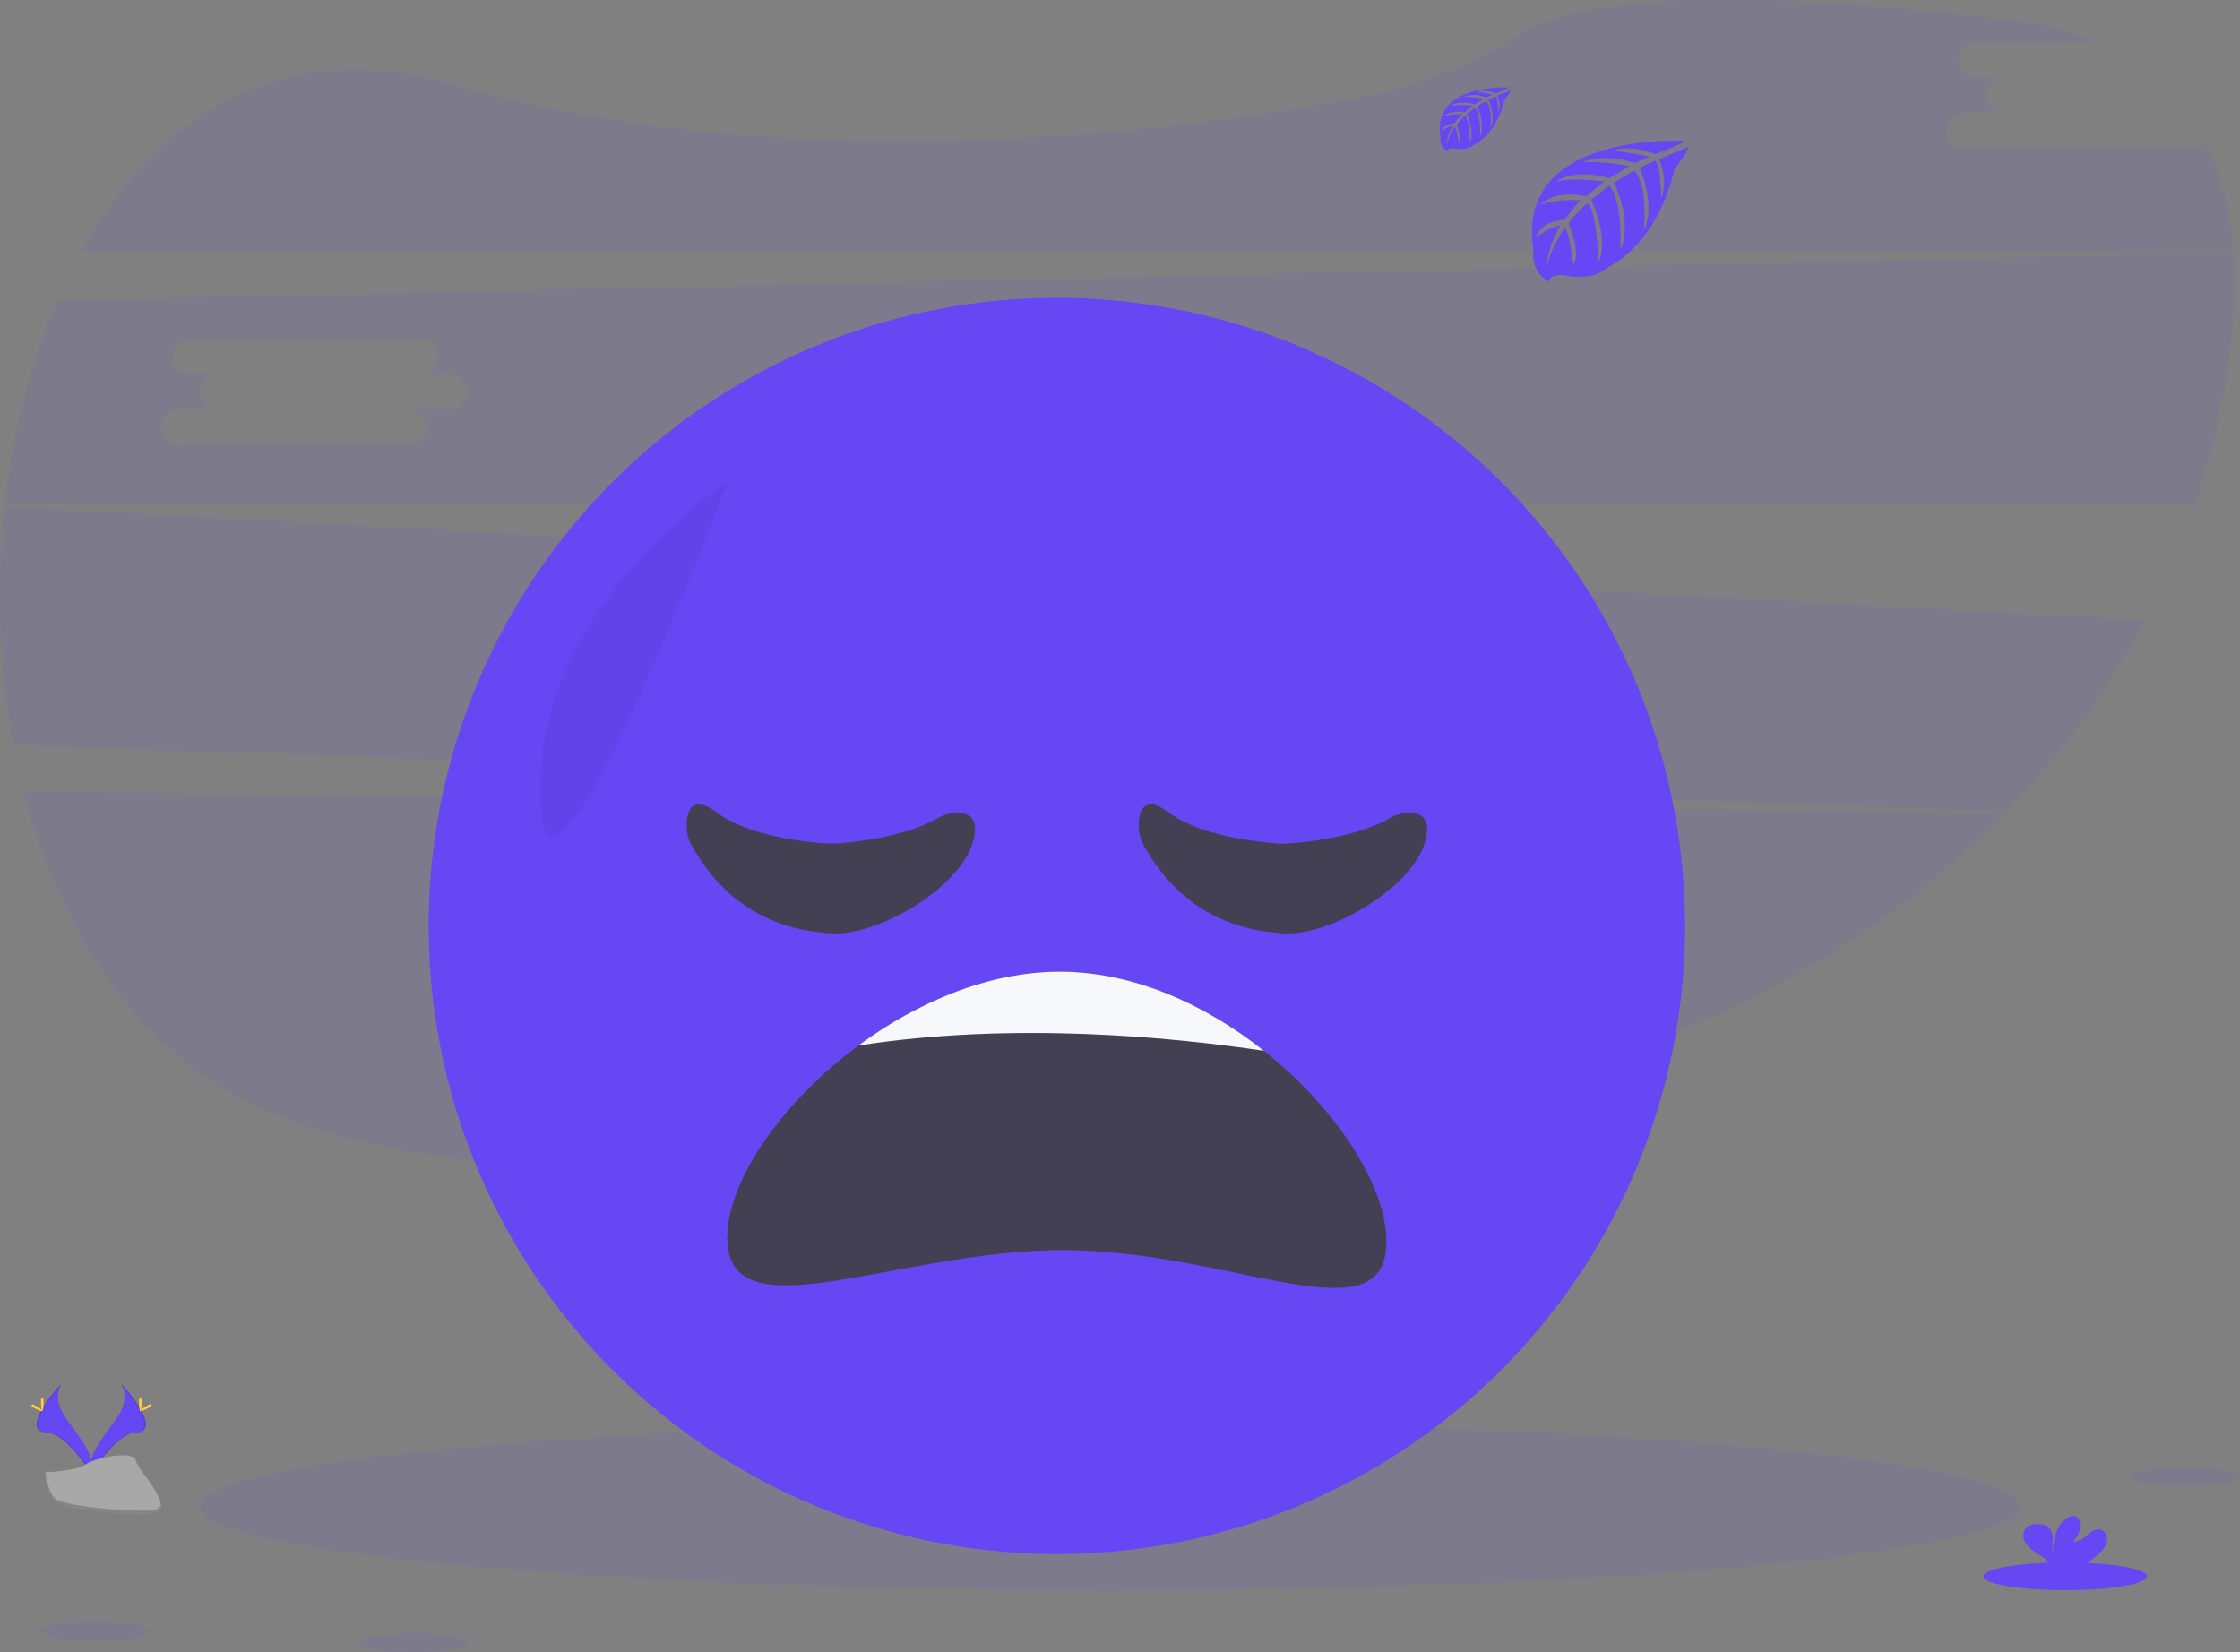 <svg xmlns="http://www.w3.org/2000/svg" width="342.2" height="252.414" viewBox="0 0 342.2 252.414">
  <rect x="0" y="0" width="342.2" height="252.414" fill="#808080" stroke="none"/>
  <g id="undraw_feeling_blue_4b7q_1_" data-name="undraw_feeling_blue_4b7q (1)" transform="translate(0.009 -0.004)">
    <path id="Trazado_4281" data-name="Trazado 4281" d="M61.83,433.31c5.4,20.883,16.833,38.935,34.894,47.686,37.548,18.186,122.227,8.807,185.427-1.96,32.692-5.568,61.426-20.936,82.3-42.562Z" transform="translate(-58.153 -312.29)" fill="#6647f4" opacity="0.1"/>
    <path id="Trazado_4282" data-name="Trazado 4282" d="M412.583,67.011H377.906a2.725,2.725,0,1,1,0-5.422h6a2.725,2.725,0,1,1,0-5.422h-4.281a2.725,2.725,0,1,1,0-5.422h18.1a51.865,51.865,0,0,0-14.12-3.521c-49.353-5.733-66.973-1.941-73.188,1.957a72.956,72.956,0,0,1-25.366,10.06c-30.449,5.683-87.392,12.521-139-2.178C120.392,49.743,101.326,62.1,89.9,82.746H418.605a44.621,44.621,0,0,0-4.072-16.394,3.164,3.164,0,0,1-1.951.66Z" transform="translate(-77.491 -44.29)" fill="#6647f4" opacity="0.1"/>
    <path id="Trazado_4283" data-name="Trazado 4283" d="M50.727,293.19a125.221,125.221,0,0,0,1.344,36.434L356.522,339.7a129.165,129.165,0,0,0,21.154-29.186Zm120.414,25.991h-5.995a2.725,2.725,0,1,1,0,5.422H130.47a2.725,2.725,0,1,1,0-5.422h6a2.725,2.725,0,1,1,0-5.422h-4.284a2.725,2.725,0,1,1,0-5.422h34.676a2.725,2.725,0,1,1,0,5.422h4.281a2.725,2.725,0,1,1,0,5.422Z" transform="translate(-49.99 -215.759)" fill="#6647f4" opacity="0.1"/>
    <path id="Trazado_4284" data-name="Trazado 4284" d="M392.866,168.5,60.481,175.81a110.279,110.279,0,0,0-7.961,31.055H387.043a117.99,117.99,0,0,0,4.828-19.794A84.736,84.736,0,0,0,392.866,168.5Zm-272.86,23.969h-5.995a2.726,2.726,0,1,1,0,5.425H79.335a2.726,2.726,0,1,1,0-5.425h6a2.725,2.725,0,1,1,0-5.422H81.049a2.725,2.725,0,1,1,0-5.422h34.676a2.725,2.725,0,1,1,0,5.422h4.28a2.725,2.725,0,1,1,0,5.422Z" transform="translate(-51.739 -129.857)" fill="#6647f4" opacity="0.1"/>
    <ellipse id="Elipse_17" data-name="Elipse 17" cx="139.048" cy="12.792" rx="139.048" ry="12.792" transform="translate(30.511 217.4)" fill="#6647f4" opacity="0.1"/>
    <ellipse id="Elipse_20" data-name="Elipse 20" cx="2.8" cy="1.898" rx="2.8" ry="1.898" transform="translate(249.902 129.923)" fill="#575a89"/>
    <circle id="Elipse_21" data-name="Elipse 21" cx="95.969" cy="95.969" r="95.969" transform="translate(65.474 45.511)" fill="#6647f4"/>
    <path id="Trazado_4330" data-name="Trazado 4330" d="M507.82,562.787c0,15.15-23.816,1.294-49.35,1.294s-51.36,13.283-51.36-1.867c0-8.639,8.231-20.653,20.04-29.379h0c8.9-6.576,19.822-11.286,30.8-11.286,11.286,0,22.342,5.1,31.161,12.1C500.239,542.473,507.82,554.332,507.82,562.787Z" transform="translate(-296.022 -373.08)" fill="#444053"/>
    <path id="Trazado_4331" data-name="Trazado 4331" d="M533.485,533.628c-13.573-2.044-38.12-4.536-61.955-.812,8.9-6.576,19.822-11.286,30.8-11.286C513.61,521.53,524.666,526.629,533.485,533.628Z" transform="translate(-340.402 -373.066)" fill="#f6f8fb"/>
    <path id="Trazado_4332" data-name="Trazado 4332" d="M343.609,281.31S314.7,299.791,314.937,328.7,343.609,281.31,343.609,281.31Z" transform="translate(-232.522 -207.574)" opacity="0.05"/>
    <path id="Trazado_4333" data-name="Trazado 4333" d="M825.633,113.445s-26.193-1.577-23.1,16.777a4.461,4.461,0,0,0,2.327,4.716s.047-1.359,2.685-.9a12.131,12.131,0,0,0,2.846.137,5.911,5.911,0,0,0,3.478-1.437h0s7.363-3.039,10.228-15.075c0,0,2.119-2.626,2.035-3.3l-4.42,1.885s1.509,3.189.311,5.839c0,0-.143-5.721-.992-5.6-.171.028-2.3,1.1-2.3,1.1s2.6,5.556.622,9.591c0,0,.743-6.844-1.45-9.189l-3.111,1.817s3.036,5.736.977,10.418c0,0,.529-7.18-1.63-9.976l-2.822,2.2s2.853,5.655,1.114,9.538c0,0-.227-8.359-1.723-8.99a17.259,17.259,0,0,0-2.843,3.07s1.954,4.1.744,6.268c0,0-.744-5.568-1.353-5.6,0,0-2.458,3.689-2.716,6.222a13.448,13.448,0,0,1,2.119-6.573,7.38,7.38,0,0,0-3.761,1.95s.383-2.61,4.355-2.837c0,0,2.031-2.8,2.576-2.968,0,0-3.966-.333-6.371.734,0,0,2.115-2.461,7.1-1.344l2.8-2.271s-5.22-.715-7.435.075c0,0,2.548-2.178,8.185-.591l3.033-1.814a27.81,27.81,0,0,0-7.105-.622s2.8-1.509,7.992.128l2.178-.974s-3.263-.641-4.218-.74-1-.367-1-.367a11.308,11.308,0,0,1,6.138.712S825.711,113.734,825.633,113.445Z" transform="translate(-568.259 -91.906)" fill="#6647f4"/>
    <path id="Trazado_4334" data-name="Trazado 4334" d="M767.631,87.256s-11.821-.715-10.44,7.578a2.023,2.023,0,0,0,1.051,2.131s.019-.622,1.213-.4a5.617,5.617,0,0,0,1.285.062,2.7,2.7,0,0,0,1.574-.65h0s3.326-1.375,4.62-6.813c0,0,.958-1.185.933-1.49l-2,.852a3.572,3.572,0,0,1,.146,2.638s-.065-2.585-.448-2.523c-.078,0-1.039.5-1.039.5s1.176,2.51.289,4.333c0,0,.336-3.092-.653-4.153l-1.406.821s1.372,2.594.442,4.71c0,0,.236-3.245-.737-4.508l-1.275.992s1.288,2.554.5,4.309c0,0-.1-3.777-.781-4.063a7.8,7.8,0,0,0-1.285,1.387s.883,1.867.336,2.834c0,0-.336-2.517-.622-2.526a8.342,8.342,0,0,0-1.226,2.8,6.06,6.06,0,0,1,.955-2.971,3.331,3.331,0,0,0-1.7.88s.171-1.179,1.972-1.282a7.761,7.761,0,0,1,1.163-1.341,7.294,7.294,0,0,0-2.878.333s.955-1.114,3.207-.622l1.244-1.023a10.8,10.8,0,0,0-3.36.031s1.151-.983,3.7-.264l1.369-.821a12.448,12.448,0,0,0-3.21-.277,4.923,4.923,0,0,1,3.612.059l.98-.442s-1.475-.289-1.9-.333-.457-.165-.457-.165a5.1,5.1,0,0,1,2.769.311A12.528,12.528,0,0,0,767.631,87.256Z" transform="translate(-537.122 -73.876)" fill="#6647f4"/>
    <ellipse id="Elipse_22" data-name="Elipse 22" cx="8.377" cy="1.415" rx="8.377" ry="1.415" transform="translate(325.436 224.265)" fill="#6647f4" opacity="0.1"/>
    <ellipse id="Elipse_23" data-name="Elipse 23" cx="8.377" cy="1.415" rx="8.377" ry="1.415" transform="translate(6.166 247.811)" fill="#6647f4" opacity="0.1"/>
    <ellipse id="Elipse_24" data-name="Elipse 24" cx="8.377" cy="1.415" rx="8.377" ry="1.415" transform="translate(54.797 249.588)" fill="#6647f4" opacity="0.1"/>
    <ellipse id="Elipse_25" data-name="Elipse 25" cx="12.509" cy="2.115" rx="12.509" ry="2.115" transform="translate(302.97 238.734)" fill="#6647f4"/>
    <path id="Trazado_4335" data-name="Trazado 4335" d="M1055.143,794.632a3.647,3.647,0,0,0,1.194-1.8A1.6,1.6,0,0,0,1055.5,791c-.765-.292-1.583.24-2.2.775a2.952,2.952,0,0,1-2.143,1.033,3.257,3.257,0,0,0,1.008-3.052,1.283,1.283,0,0,0-.28-.622c-.426-.454-1.194-.261-1.7.1-1.618,1.139-2.069,3.335-2.078,5.313a9.992,9.992,0,0,1-.028-2.178,2.249,2.249,0,0,0-.821-1.938,2.487,2.487,0,0,0-1.244-.292,2.589,2.589,0,0,0-2.035.576,2,2,0,0,0,.081,2.489,8.075,8.075,0,0,0,2.1,1.686,4.667,4.667,0,0,1,1.506,1.434,1.5,1.5,0,0,1,.112.258h4.557a12.692,12.692,0,0,0,2.809-1.944Z" transform="translate(-734.494 -557.239)" fill="#6647f4"/>
    <path id="Trazado_4336" data-name="Trazado 4336" d="M98.9,723.55s1.708,2.234-.79,5.6-4.557,6.222-3.733,8.325c0,0,3.767-6.265,6.844-6.356S102.276,727.317,98.9,723.55Z" transform="translate(-80.451 -512.241)" fill="#6647f4"/>
    <path id="Trazado_4337" data-name="Trazado 4337" d="M99.127,723.55a2.8,2.8,0,0,1,.348.7c2.993,3.515,4.585,6.8,1.711,6.878-2.682.078-5.911,4.869-6.666,6.079a2.9,2.9,0,0,0,.093.277s3.767-6.265,6.844-6.355S102.5,727.317,99.127,723.55Z" transform="translate(-80.674 -512.241)" opacity="0.1"/>
    <path id="Trazado_4338" data-name="Trazado 4338" d="M118.665,731.572c0,.787-.09,1.425-.2,1.425s-.2-.622-.2-1.425.109-.417.221-.417S118.665,730.785,118.665,731.572Z" transform="translate(-97.035 -517.416)" fill="#ffd037"/>
    <path id="Trazado_4339" data-name="Trazado 4339" d="M120.016,734.529c-.691.376-1.291.6-1.344.507s.467-.476,1.157-.852.417-.1.47,0S120.719,734.153,120.016,734.529Z" transform="translate(-97.31 -519.434)" fill="#ffd037"/>
    <path id="Trazado_4340" data-name="Trazado 4340" d="M71.808,723.55s-1.708,2.234.787,5.6,4.557,6.222,3.733,8.325c0,0-3.77-6.265-6.844-6.356S68.433,727.317,71.808,723.55Z" transform="translate(-62.382 -512.241)" fill="#6647f4"/>
    <path id="Trazado_4341" data-name="Trazado 4341" d="M71.8,723.55a2.685,2.685,0,0,0-.348.7c-2.993,3.515-4.588,6.8-1.711,6.878,2.678.078,5.911,4.869,6.663,6.079a2.881,2.881,0,0,1-.09.277s-3.77-6.265-6.844-6.355S68.423,727.317,71.8,723.55Z" transform="translate(-62.372 -512.241)" opacity="0.1"/>
    <path id="Trazado_4342" data-name="Trazado 4342" d="M70.1,731.572c0,.787.087,1.425.2,1.425s.2-.622.2-1.425-.109-.417-.218-.417S70.1,730.785,70.1,731.572Z" transform="translate(-63.85 -517.416)" fill="#ffd037"/>
    <path id="Trazado_4343" data-name="Trazado 4343" d="M65.663,734.529c.691.376,1.294.6,1.347.507s-.467-.476-1.157-.852-.42-.1-.47,0S64.973,734.153,65.663,734.529Z" transform="translate(-60.505 -519.434)" fill="#ffd037"/>
    <path id="Trazado_4344" data-name="Trazado 4344" d="M71.85,761.672s4.778-.146,6.222-1.173,7.351-2.249,7.709-.622,7.18,8.181,1.786,8.225-12.534-.843-13.971-1.717S71.85,761.672,71.85,761.672Z" transform="translate(-65.056 -536.722)" fill="#a8a8a8"/>
    <path id="Trazado_4345" data-name="Trazado 4345" d="M87.656,773.259c-5.394.044-12.534-.843-13.971-1.717-1.1-.666-1.531-3.058-1.677-4.162H71.85s.311,3.854,1.739,4.729,8.577,1.761,13.971,1.717c1.555,0,2.094-.569,2.066-1.387C89.407,772.939,88.816,773.25,87.656,773.259Z" transform="translate(-65.056 -542.436)" opacity="0.2"/>
    <path id="Trazado_4346" data-name="Trazado 4346" d="M409.6,445.357c1.826-.1,10.421-.75,15.881-3.864a6.187,6.187,0,0,1,2.884-.849c1.736-.05,3.733.675,2.454,4.732-2.072,6.635-14.1,14.1-21.567,13.688-7.18-.4-15.7-3.291-21.322-13.464a6.222,6.222,0,0,1-.768-3.2c.065-2.053.812-4.626,4.666-1.758,5.208,3.873,15.088,4.607,17.069,4.716a6.556,6.556,0,0,0,.7,0Z" transform="translate(-282.278 -316.46)" fill="#444053"/>
    <path id="Trazado_4347" data-name="Trazado 4347" d="M631.6,445.357c1.826-.1,10.421-.75,15.881-3.864a6.187,6.187,0,0,1,2.884-.849c1.736-.05,3.733.675,2.454,4.732-2.072,6.635-14.1,14.1-21.567,13.688-7.18-.4-15.7-3.291-21.322-13.464a6.221,6.221,0,0,1-.768-3.2c.065-2.053.812-4.626,4.666-1.758,5.208,3.873,15.087,4.607,17.069,4.716a6.555,6.555,0,0,0,.7,0Z" transform="translate(-435.218 -316.46)" fill="#444053"/>
  </g>
</svg>
